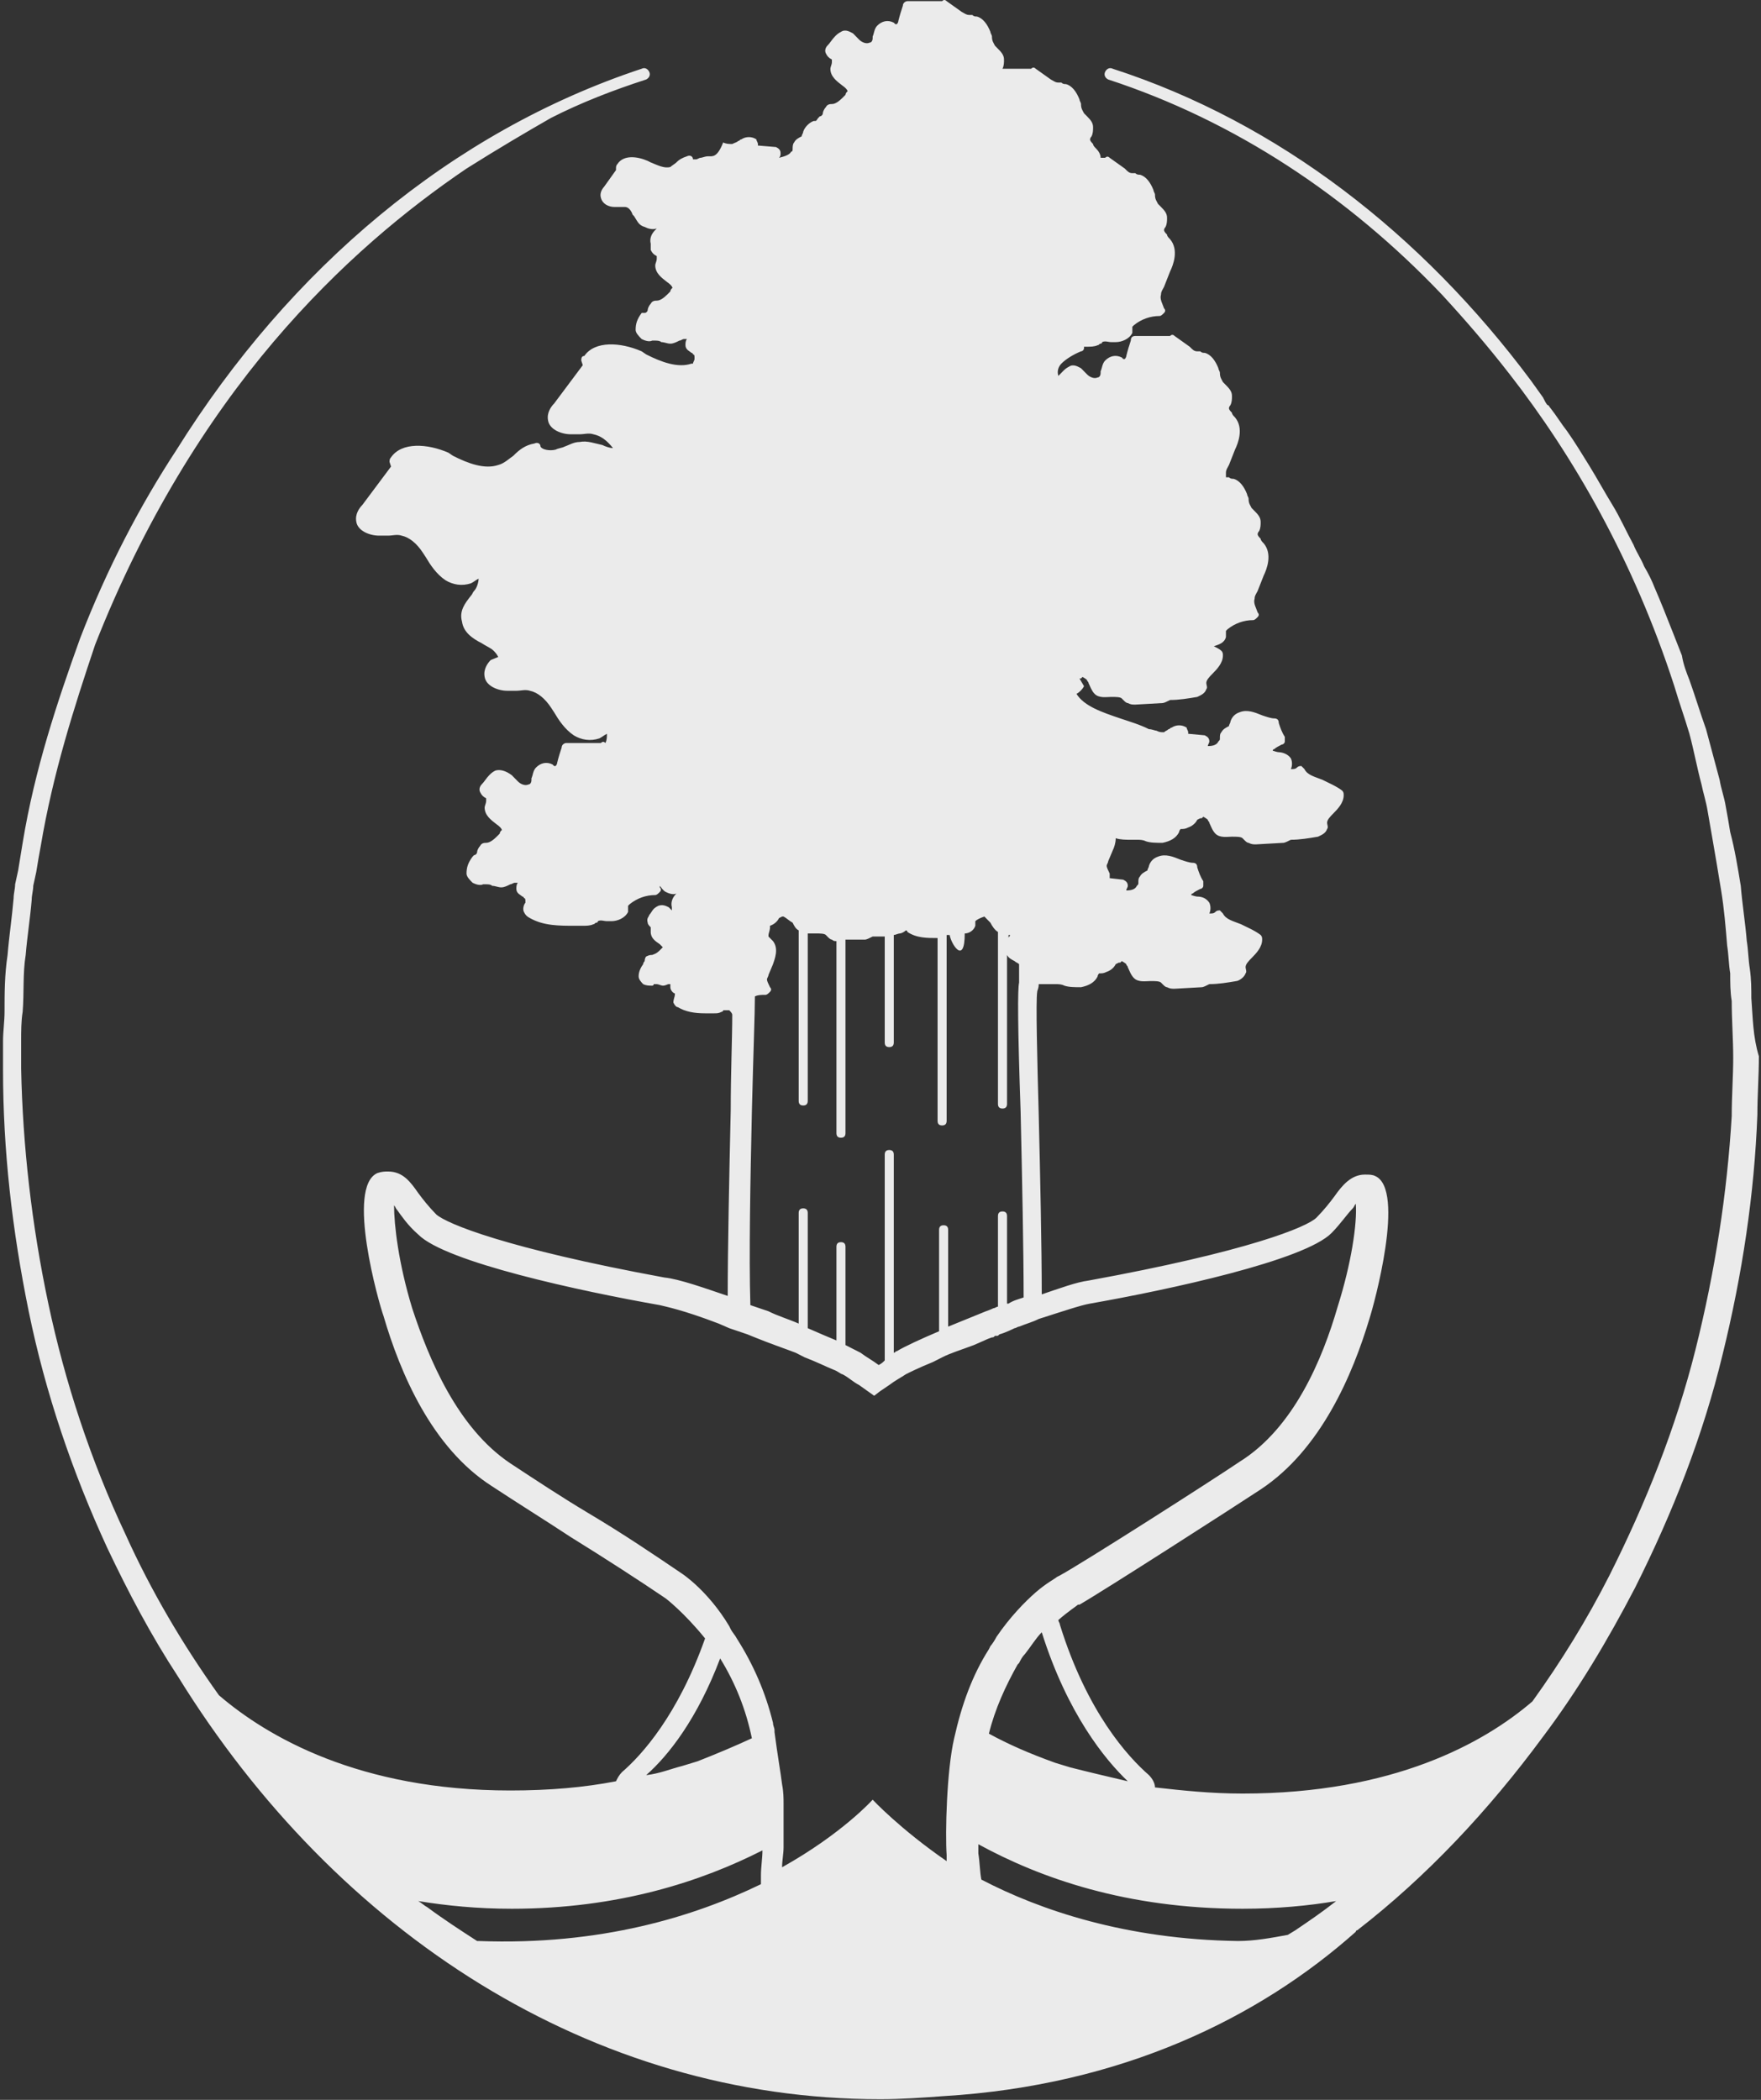 <svg width="104" height="124" viewBox="0 0 104 124" fill="none" xmlns="http://www.w3.org/2000/svg">
<rect x="0" y="0" width="104" height="124" fill="#333333" stroke="none"/>
<path d="M103.429 58.932C103.429 58.387 103.429 57.843 103.34 57.208C103.251 56.664 103.251 56.12 103.161 55.576C103.072 54.487 102.894 53.399 102.805 52.311C102.626 51.222 102.448 50.134 102.181 49.136C102.091 48.592 102.002 48.048 101.913 47.594C101.824 47.05 101.646 46.596 101.557 46.052C101.289 45.055 101.022 44.057 100.754 43.059C100.397 42.062 100.13 41.155 99.773 40.157C99.595 39.703 99.417 39.25 99.328 38.706C99.149 38.252 98.971 37.799 98.793 37.345C98.436 36.438 98.079 35.531 97.723 34.715C97.544 34.261 97.366 33.899 97.098 33.445C96.92 32.992 96.653 32.629 96.474 32.175C96.028 31.359 95.672 30.543 95.226 29.817C94.78 29.092 94.334 28.275 93.889 27.55C93.443 26.824 92.997 26.099 92.551 25.464C92.195 25.01 91.927 24.557 91.57 24.103C91.481 24.012 91.481 23.922 91.392 23.922C91.303 23.831 91.214 23.65 91.125 23.468C90.857 23.105 90.679 22.833 90.411 22.471C83.992 13.854 75.521 7.233 65.713 4.059C65.535 3.968 65.357 4.059 65.268 4.24C65.178 4.422 65.268 4.603 65.446 4.694C72.936 7.143 79.623 11.587 85.151 17.392C86.488 18.843 87.826 20.385 89.163 22.108C92.908 26.915 96.474 33.082 98.882 40.52C99.149 41.427 99.506 42.424 99.773 43.331C100.041 44.329 100.219 45.327 100.487 46.324C100.576 46.778 100.754 47.322 100.843 47.866C100.932 48.41 101.022 48.864 101.111 49.408C101.289 50.406 101.467 51.494 101.646 52.583C101.824 53.671 101.913 54.759 102.002 55.848C102.091 56.392 102.091 56.936 102.181 57.48C102.181 58.025 102.181 58.569 102.27 59.113C102.27 60.201 102.359 61.38 102.359 62.469C102.359 63.557 102.27 64.736 102.27 65.915C102.002 70.45 101.289 75.076 100.13 79.702C98.971 84.327 97.188 88.772 95.048 93.034C93.71 95.665 92.195 98.114 90.5 100.472C87.647 102.921 82.297 105.914 73.381 105.914C71.509 105.914 69.815 105.732 68.21 105.551C68.21 105.279 68.032 105.007 67.853 104.825C66.605 103.737 64.198 101.107 62.593 95.937C62.593 95.846 62.504 95.755 62.504 95.665C63.128 95.12 63.574 94.848 63.663 94.758H63.752C65.178 93.941 72.936 88.953 74.451 87.955C78.018 85.597 79.89 81.153 80.871 77.888C81.138 77.071 83.011 70.269 81.228 69.453C81.049 69.362 80.871 69.362 80.603 69.362C79.801 69.362 79.266 69.997 78.82 70.632C78.553 70.995 78.196 71.448 77.75 71.901C77.215 72.446 73.738 73.897 64.287 75.62C63.574 75.711 62.593 76.074 61.523 76.436C61.523 73.625 61.434 69.543 61.344 65.825C61.255 62.559 61.166 59.113 61.255 58.569C61.255 58.478 61.344 58.387 61.344 58.115C61.523 58.115 61.79 58.115 61.969 58.115C62.058 58.115 62.147 58.115 62.325 58.115C62.504 58.115 62.682 58.115 62.86 58.206C63.128 58.297 63.484 58.297 63.841 58.297C64.287 58.206 64.644 58.025 64.822 57.662C64.822 57.571 64.911 57.48 64.911 57.48C65.089 57.48 65.178 57.48 65.357 57.39C65.624 57.299 65.803 57.118 65.892 56.936L66.07 56.846H66.159L66.248 56.755C66.248 56.755 66.427 56.846 66.516 56.936C66.516 57.027 66.605 57.027 66.605 57.118C66.694 57.299 66.783 57.571 66.962 57.752C67.229 58.025 67.675 57.934 67.942 57.934C68.21 57.934 68.477 57.934 68.567 58.025C68.567 58.025 68.567 58.025 68.656 58.115C68.745 58.206 68.834 58.297 68.923 58.297C69.102 58.387 69.191 58.387 69.369 58.387L70.974 58.297C71.063 58.297 71.241 58.206 71.42 58.115C71.955 58.115 72.49 58.025 73.025 57.934C73.114 57.934 73.471 57.752 73.56 57.48C73.649 57.39 73.56 57.208 73.56 57.118C73.56 56.936 73.738 56.755 73.916 56.573C74.184 56.301 74.54 55.938 74.54 55.485C74.54 55.394 74.54 55.304 74.451 55.213C74.095 54.941 73.649 54.759 73.292 54.578C72.846 54.397 72.401 54.306 72.222 53.943C72.133 53.852 72.133 53.852 72.044 53.762C71.955 53.762 71.866 53.762 71.776 53.852C71.687 53.943 71.598 53.943 71.42 53.943C71.509 53.762 71.509 53.49 71.42 53.308C71.241 53.036 70.974 52.945 70.707 52.945C70.617 52.945 70.35 52.855 70.35 52.855C70.35 52.855 70.35 52.764 70.439 52.764C70.528 52.673 70.707 52.583 70.885 52.492C70.974 52.492 71.063 52.401 71.063 52.311C71.063 52.22 71.063 52.129 71.063 52.038C70.885 51.766 70.796 51.494 70.707 51.222C70.707 51.041 70.617 50.95 70.439 50.95C70.261 50.95 69.993 50.859 69.726 50.769C69.28 50.587 68.834 50.406 68.388 50.587C68.121 50.678 67.942 50.859 67.853 51.132C67.853 51.222 67.764 51.313 67.764 51.404C67.586 51.494 67.407 51.585 67.318 51.766C67.229 51.857 67.229 51.948 67.229 52.129C67.229 52.22 67.229 52.22 67.14 52.311C67.051 52.492 66.873 52.583 66.516 52.583C66.516 52.492 66.605 52.401 66.605 52.311C66.605 52.129 66.516 52.038 66.338 51.948L65.535 51.857C65.535 51.766 65.535 51.676 65.535 51.585C65.446 51.404 65.357 51.222 65.357 51.132C65.357 51.041 65.446 50.95 65.446 50.859L65.713 50.224C65.803 50.043 65.892 49.771 65.892 49.499C66.159 49.59 66.516 49.59 66.783 49.59C66.873 49.59 66.962 49.59 67.14 49.59C67.318 49.59 67.497 49.59 67.675 49.68C67.942 49.771 68.299 49.771 68.656 49.771C69.102 49.68 69.458 49.499 69.636 49.136C69.636 49.045 69.726 48.955 69.726 48.955C69.904 48.955 69.993 48.955 70.171 48.864C70.439 48.773 70.617 48.592 70.707 48.41L70.885 48.32H70.974L71.063 48.229C71.063 48.229 71.241 48.32 71.331 48.41C71.331 48.501 71.42 48.501 71.42 48.592C71.509 48.773 71.598 49.045 71.776 49.227C72.044 49.499 72.49 49.408 72.757 49.408C73.025 49.408 73.292 49.408 73.381 49.499C73.381 49.499 73.381 49.499 73.471 49.59C73.56 49.68 73.649 49.771 73.738 49.771C73.916 49.862 74.005 49.862 74.184 49.862L75.789 49.771C75.878 49.771 76.056 49.68 76.234 49.59C76.769 49.59 77.305 49.499 77.839 49.408C78.018 49.318 78.285 49.227 78.374 48.955C78.464 48.864 78.374 48.683 78.374 48.592C78.374 48.41 78.553 48.229 78.731 48.048C78.999 47.776 79.355 47.413 79.355 46.959C79.355 46.869 79.355 46.778 79.266 46.687C78.909 46.415 78.464 46.234 78.107 46.052C77.661 45.871 77.215 45.78 77.037 45.417C76.948 45.327 76.948 45.327 76.859 45.236C76.769 45.236 76.68 45.236 76.591 45.327C76.502 45.417 76.413 45.417 76.234 45.417C76.324 45.236 76.324 44.964 76.234 44.783C76.056 44.511 75.7 44.42 75.521 44.42C75.432 44.42 75.165 44.329 75.165 44.329C75.165 44.329 75.165 44.238 75.254 44.238C75.343 44.148 75.521 44.057 75.7 43.966C75.789 43.966 75.878 43.876 75.878 43.785C75.878 43.694 75.878 43.603 75.878 43.513C75.7 43.241 75.61 42.969 75.521 42.697C75.521 42.515 75.432 42.424 75.254 42.424C75.075 42.424 74.808 42.334 74.54 42.243C74.095 42.062 73.649 41.88 73.203 42.062C72.936 42.152 72.757 42.334 72.668 42.606C72.668 42.697 72.579 42.787 72.579 42.878C72.4 42.969 72.222 43.059 72.133 43.241C72.044 43.331 72.044 43.422 72.044 43.603C72.044 43.694 72.044 43.694 71.955 43.785C71.866 43.966 71.687 44.057 71.331 44.057C71.331 43.966 71.42 43.876 71.42 43.785C71.42 43.603 71.331 43.513 71.152 43.422L70.171 43.331V43.241C70.171 43.15 70.082 43.059 70.082 42.969C69.815 42.787 69.458 42.787 69.191 42.969C69.102 42.969 69.102 43.059 69.012 43.059C68.923 43.15 68.834 43.15 68.745 43.241C68.567 43.241 68.477 43.241 68.299 43.15C68.21 43.15 68.032 43.059 67.853 43.059C67.318 42.787 66.694 42.606 66.159 42.424C65.089 42.062 64.019 41.699 63.574 40.973C63.752 40.883 63.93 40.701 64.019 40.52L63.752 40.066H63.841L63.93 39.975C63.93 39.975 64.109 40.066 64.198 40.157C64.198 40.248 64.287 40.248 64.287 40.338C64.376 40.52 64.465 40.792 64.644 40.973C64.911 41.245 65.357 41.155 65.624 41.155C65.892 41.155 66.159 41.155 66.248 41.245C66.248 41.245 66.248 41.245 66.338 41.336C66.427 41.427 66.516 41.517 66.605 41.517C66.783 41.608 66.873 41.608 67.051 41.608L68.656 41.517C68.745 41.517 68.923 41.427 69.102 41.336C69.636 41.336 70.171 41.245 70.707 41.155C70.885 41.064 71.152 40.973 71.241 40.701C71.331 40.61 71.241 40.429 71.241 40.338C71.241 40.157 71.42 39.975 71.598 39.794C71.866 39.522 72.222 39.159 72.222 38.706C72.222 38.615 72.222 38.524 72.133 38.434C72.044 38.343 71.866 38.252 71.687 38.161C71.955 38.071 72.311 37.98 72.401 37.617C72.401 37.527 72.401 37.436 72.401 37.345V37.255C72.401 37.255 72.401 37.255 72.49 37.164C72.936 36.801 73.471 36.62 74.005 36.62C74.095 36.62 74.184 36.529 74.273 36.438C74.362 36.348 74.362 36.257 74.273 36.166C74.184 35.894 74.005 35.622 74.095 35.35C74.095 35.169 74.184 35.078 74.273 34.896L74.63 33.989C74.808 33.627 75.165 32.72 74.63 32.085C74.54 31.994 74.451 31.903 74.451 31.813C74.362 31.722 74.273 31.631 74.273 31.541C74.273 31.541 74.273 31.45 74.362 31.359C74.451 31.178 74.451 30.996 74.451 30.815C74.451 30.543 74.273 30.361 74.095 30.18C74.005 30.089 74.005 30.089 73.916 29.999C73.827 29.817 73.738 29.727 73.738 29.454C73.738 29.364 73.649 29.273 73.649 29.182C73.471 28.729 73.203 28.366 72.846 28.275C72.757 28.275 72.668 28.275 72.579 28.185C72.49 28.185 72.49 28.185 72.401 28.185C72.401 28.094 72.401 28.003 72.401 27.913C72.401 27.731 72.49 27.64 72.579 27.459L72.936 26.552C73.114 26.189 73.471 25.282 72.936 24.647C72.846 24.557 72.757 24.466 72.757 24.375C72.668 24.285 72.579 24.194 72.579 24.103C72.579 24.103 72.579 24.012 72.668 23.922C72.757 23.74 72.757 23.559 72.757 23.378C72.757 23.105 72.579 22.924 72.401 22.743C72.311 22.652 72.311 22.652 72.222 22.561C72.133 22.38 72.044 22.289 72.044 22.017C72.044 21.926 71.955 21.836 71.955 21.745C71.776 21.292 71.509 20.929 71.152 20.838C71.063 20.838 70.974 20.838 70.885 20.747C70.796 20.747 70.796 20.747 70.707 20.747C70.528 20.747 70.439 20.657 70.261 20.475L69.369 19.84C69.28 19.75 69.191 19.75 69.102 19.84H67.051C66.873 19.84 66.783 19.931 66.783 20.113C66.694 20.385 66.605 20.657 66.516 21.02C66.516 21.11 66.427 21.201 66.427 21.201H66.338L66.248 21.11C65.892 20.929 65.535 21.02 65.268 21.292C65.089 21.473 65.089 21.745 65 21.926V22.017C65 22.198 64.911 22.289 64.822 22.289C64.644 22.38 64.376 22.289 64.198 22.108L64.109 22.017C64.019 21.926 63.93 21.836 63.841 21.745C63.663 21.654 63.395 21.473 63.128 21.654C62.949 21.745 62.86 21.836 62.771 21.926C62.682 22.017 62.593 22.108 62.504 22.198C62.414 21.926 62.504 21.654 62.682 21.473C62.949 21.201 63.395 20.929 63.841 20.747C63.93 20.747 64.019 20.657 64.019 20.566V20.475H64.198C64.376 20.475 64.644 20.475 64.822 20.385C64.911 20.385 64.911 20.294 65 20.294C65 20.294 65.089 20.294 65.089 20.203C65.268 20.113 65.446 20.203 65.624 20.203C65.713 20.203 65.803 20.203 65.892 20.203C66.248 20.203 66.694 20.022 66.873 19.659C66.873 19.568 66.873 19.478 66.873 19.387V19.296C66.873 19.296 66.873 19.296 66.962 19.206C67.407 18.843 67.942 18.661 68.477 18.661C68.567 18.661 68.656 18.571 68.745 18.48C68.834 18.389 68.834 18.299 68.745 18.208C68.656 17.936 68.477 17.664 68.567 17.392C68.567 17.21 68.656 17.119 68.745 16.938L69.102 16.031C69.28 15.668 69.636 14.761 69.102 14.126C69.012 14.036 68.923 13.945 68.923 13.854C68.834 13.764 68.745 13.673 68.745 13.582C68.745 13.582 68.745 13.492 68.834 13.401C68.923 13.219 68.923 13.038 68.923 12.857C68.923 12.585 68.745 12.403 68.567 12.222C68.477 12.131 68.477 12.131 68.388 12.04C68.299 11.859 68.21 11.768 68.21 11.496C68.21 11.405 68.121 11.315 68.121 11.224C67.942 10.771 67.675 10.408 67.318 10.317C67.229 10.317 67.14 10.317 67.051 10.226C66.962 10.226 66.962 10.226 66.873 10.226C66.694 10.226 66.605 10.136 66.427 9.954L65.535 9.319C65.446 9.229 65.357 9.229 65.268 9.319H65C65 9.138 64.911 8.957 64.733 8.775C64.644 8.684 64.554 8.594 64.554 8.503C64.465 8.412 64.376 8.322 64.376 8.231C64.376 8.231 64.376 8.14 64.465 8.05C64.554 7.868 64.554 7.687 64.554 7.505C64.554 7.233 64.376 7.052 64.198 6.87C64.109 6.78 64.109 6.78 64.019 6.689C63.93 6.508 63.841 6.417 63.841 6.145C63.841 6.054 63.752 5.963 63.752 5.873C63.574 5.419 63.306 5.056 62.949 4.966C62.86 4.966 62.771 4.966 62.682 4.875C62.593 4.875 62.593 4.875 62.504 4.875C62.325 4.875 62.236 4.784 62.058 4.694L61.166 4.059C61.077 3.968 60.988 3.968 60.899 4.059H59.205C59.294 3.877 59.294 3.696 59.294 3.515C59.294 3.242 59.115 3.061 58.937 2.88C58.848 2.789 58.848 2.789 58.759 2.698C58.67 2.517 58.581 2.426 58.581 2.154C58.581 2.063 58.491 1.973 58.491 1.882C58.313 1.429 58.045 1.066 57.689 0.975C57.6 0.975 57.511 0.975 57.421 0.884C57.332 0.884 57.332 0.884 57.243 0.884C57.065 0.884 56.975 0.794 56.797 0.703L55.906 0.068C55.816 -0.023 55.727 -0.023 55.638 0.068H53.587C53.498 0.068 53.32 0.159 53.32 0.34C53.231 0.612 53.142 0.884 53.052 1.247C53.052 1.338 52.963 1.429 52.963 1.429H52.874L52.785 1.338C52.428 1.156 52.072 1.247 51.804 1.519C51.626 1.701 51.626 1.973 51.537 2.154V2.245C51.537 2.426 51.447 2.517 51.358 2.517C51.18 2.608 50.913 2.517 50.734 2.336L50.645 2.245C50.556 2.154 50.467 2.063 50.378 1.973C50.199 1.882 49.932 1.701 49.664 1.882C49.486 1.973 49.397 2.063 49.308 2.154C49.129 2.336 49.04 2.517 48.862 2.698C48.773 2.789 48.684 2.97 48.773 3.152C48.862 3.333 48.951 3.424 49.129 3.515C49.129 3.515 49.129 3.605 49.129 3.696C49.129 3.787 49.04 3.968 49.04 4.059C49.04 4.512 49.397 4.784 49.753 5.056C50.021 5.238 50.11 5.419 50.021 5.419C50.021 5.419 49.932 5.51 49.932 5.601C49.664 5.873 49.397 6.145 49.129 6.145C49.04 6.145 48.862 6.145 48.773 6.326C48.684 6.417 48.594 6.598 48.594 6.689C48.594 6.78 48.505 6.87 48.416 6.87L48.327 6.961C48.238 7.052 48.238 7.143 48.148 7.143H48.059C47.792 7.233 47.524 7.505 47.435 7.777C47.435 7.868 47.346 7.959 47.346 8.05C47.168 8.14 46.989 8.231 46.9 8.412C46.811 8.503 46.811 8.684 46.811 8.775C46.811 8.866 46.811 8.957 46.722 8.957C46.633 9.138 46.365 9.229 46.009 9.319C46.098 9.229 46.098 9.138 46.098 9.047C46.098 8.866 46.009 8.775 45.83 8.684L44.76 8.594V8.503C44.76 8.412 44.671 8.322 44.671 8.231C44.404 8.05 44.047 8.05 43.78 8.231C43.69 8.231 43.69 8.322 43.601 8.322C43.512 8.412 43.423 8.412 43.245 8.503C43.066 8.503 42.888 8.503 42.71 8.412C42.353 9.319 42.086 9.229 41.818 9.229C41.64 9.229 41.461 9.319 41.372 9.319C41.283 9.319 41.194 9.41 41.105 9.41H41.016C40.926 9.41 40.926 9.41 40.926 9.41C40.926 9.229 40.748 9.138 40.57 9.229C40.302 9.319 40.124 9.41 39.946 9.591C39.856 9.682 39.678 9.773 39.589 9.864C39.232 9.954 38.876 9.773 38.43 9.591L38.252 9.501C37.627 9.229 36.825 9.138 36.468 9.682C36.379 9.773 36.379 9.864 36.379 9.954V10.045L35.666 11.043C35.577 11.133 35.398 11.405 35.487 11.678C35.577 12.04 35.933 12.222 36.29 12.222C36.379 12.222 36.468 12.222 36.557 12.222C36.647 12.222 36.825 12.222 36.914 12.222C37.092 12.222 37.271 12.403 37.36 12.675L37.449 12.766C37.627 13.038 37.717 13.31 38.073 13.401C38.252 13.492 38.519 13.582 38.786 13.492L38.697 13.582C38.519 13.764 38.341 14.036 38.43 14.398V14.489C38.43 14.58 38.43 14.671 38.43 14.761C38.519 14.943 38.608 15.033 38.786 15.124C38.786 15.124 38.786 15.215 38.786 15.305C38.786 15.396 38.697 15.578 38.697 15.668C38.697 16.122 39.054 16.394 39.411 16.666C39.678 16.847 39.767 17.029 39.678 17.029C39.678 17.029 39.589 17.119 39.589 17.21C39.322 17.482 39.054 17.754 38.786 17.754C38.697 17.754 38.519 17.754 38.43 17.936C38.341 18.026 38.252 18.208 38.252 18.299C38.252 18.389 38.162 18.48 38.073 18.48H37.895C37.627 18.843 37.538 19.115 37.538 19.478C37.538 19.659 37.717 19.84 37.895 20.022C38.073 20.113 38.341 20.203 38.519 20.113H38.608H38.697C38.786 20.113 38.965 20.113 39.054 20.203C39.232 20.203 39.411 20.294 39.589 20.294C39.767 20.294 39.946 20.203 40.124 20.113C40.213 20.113 40.302 20.022 40.391 20.022C40.481 20.022 40.481 20.022 40.57 20.022C40.481 20.113 40.481 20.294 40.481 20.385C40.481 20.657 40.748 20.747 40.837 20.838C40.837 20.838 40.926 20.838 40.926 20.929C41.016 20.929 41.016 21.02 41.016 21.11V21.201C41.016 21.292 40.926 21.382 40.926 21.473H40.837C40.035 21.745 39.054 21.382 38.162 20.929L37.895 20.747C36.647 20.203 35.131 20.113 34.507 21.02C34.328 21.02 34.328 21.201 34.328 21.292L34.418 21.564L32.724 23.831C32.545 24.012 32.278 24.375 32.367 24.829C32.456 25.373 33.169 25.645 33.704 25.645C33.883 25.645 34.061 25.645 34.239 25.645C34.507 25.645 34.774 25.554 35.042 25.645C35.487 25.736 35.844 26.008 36.201 26.461C36.023 26.461 35.755 26.371 35.577 26.28C35.131 26.189 34.685 26.008 34.239 26.099C33.883 26.099 33.615 26.28 33.348 26.371C33.169 26.461 32.991 26.461 32.813 26.552C32.456 26.643 32.01 26.552 31.921 26.371C31.921 26.189 31.743 26.099 31.564 26.189C31.029 26.28 30.673 26.552 30.316 26.915C30.049 27.096 29.781 27.368 29.424 27.459C28.622 27.731 27.641 27.368 26.75 26.915L26.482 26.733C25.234 26.189 23.718 26.099 23.094 27.006C23.005 27.096 23.005 27.187 23.005 27.278L23.094 27.55L21.4 29.817C21.222 29.999 20.954 30.361 21.043 30.815C21.132 31.359 21.846 31.631 22.381 31.631C22.559 31.631 22.737 31.631 22.916 31.631C23.183 31.631 23.451 31.541 23.718 31.631C24.164 31.722 24.61 32.085 24.966 32.629L25.145 32.901C25.412 33.355 25.769 33.899 26.304 34.261C26.75 34.534 27.285 34.624 27.82 34.443C27.998 34.352 28.087 34.261 28.265 34.171C28.265 34.352 28.176 34.715 27.998 34.896C27.909 34.987 27.909 35.078 27.82 35.169C27.463 35.622 27.106 36.075 27.285 36.71C27.374 37.345 27.909 37.708 28.444 37.98C28.711 38.161 28.979 38.252 29.157 38.434C29.246 38.524 29.335 38.615 29.424 38.796L28.979 38.978C28.8 39.159 28.533 39.522 28.622 39.975C28.711 40.52 29.424 40.792 29.959 40.792C30.138 40.792 30.316 40.792 30.494 40.792C30.762 40.792 31.029 40.701 31.297 40.792C31.743 40.883 32.188 41.245 32.545 41.789L32.724 42.062C32.991 42.515 33.348 43.059 33.883 43.422C34.328 43.694 34.863 43.785 35.398 43.603C35.577 43.513 35.666 43.422 35.844 43.331C35.844 43.513 35.844 43.694 35.755 43.876C35.666 43.785 35.577 43.785 35.487 43.876H33.437C33.348 43.876 33.169 43.966 33.169 44.148C33.08 44.42 32.991 44.692 32.902 45.055C32.902 45.145 32.813 45.236 32.813 45.236H32.724L32.634 45.145C32.278 44.964 31.921 45.055 31.654 45.327C31.475 45.508 31.475 45.78 31.386 45.962V46.052C31.386 46.234 31.297 46.324 31.208 46.324C31.029 46.415 30.762 46.324 30.584 46.143L30.494 46.052C30.405 45.962 30.316 45.871 30.227 45.78C29.87 45.508 29.514 45.417 29.246 45.508C29.068 45.599 28.979 45.69 28.89 45.78C28.711 45.962 28.622 46.143 28.444 46.324C28.355 46.415 28.265 46.596 28.355 46.778C28.444 46.959 28.533 47.05 28.711 47.141C28.711 47.141 28.711 47.231 28.711 47.322C28.711 47.413 28.622 47.594 28.622 47.685C28.622 48.138 28.979 48.41 29.335 48.683C29.603 48.864 29.692 49.045 29.603 49.045C29.603 49.045 29.514 49.136 29.514 49.227C29.246 49.499 28.979 49.771 28.711 49.771C28.622 49.771 28.444 49.771 28.355 49.952C28.265 50.043 28.176 50.224 28.176 50.315C28.176 50.406 28.087 50.497 27.998 50.497L27.909 50.587C27.641 50.95 27.552 51.222 27.552 51.585C27.552 51.766 27.73 51.948 27.909 52.129C28.087 52.22 28.355 52.311 28.533 52.22H28.622C28.622 52.22 28.622 52.22 28.711 52.22C28.8 52.22 28.979 52.22 29.068 52.311C29.246 52.311 29.424 52.401 29.603 52.401C29.781 52.401 29.959 52.311 30.138 52.22C30.227 52.22 30.316 52.129 30.405 52.129C30.494 52.129 30.494 52.129 30.584 52.129C30.494 52.22 30.494 52.401 30.494 52.492C30.494 52.764 30.762 52.855 30.851 52.945C30.851 52.945 30.94 52.946 30.94 53.036C31.029 53.036 31.029 53.127 31.029 53.218V53.308C30.94 53.399 30.851 53.671 30.94 53.852C31.029 54.034 31.119 54.124 31.297 54.215C32.099 54.669 32.991 54.669 33.972 54.669H34.418C34.596 54.669 34.863 54.669 35.042 54.578C35.131 54.578 35.131 54.487 35.22 54.487C35.22 54.487 35.309 54.487 35.309 54.397C35.487 54.306 35.666 54.397 35.844 54.397C35.933 54.397 36.023 54.397 36.112 54.397C36.468 54.397 36.914 54.215 37.092 53.852C37.092 53.762 37.092 53.671 37.092 53.58V53.49C37.092 53.49 37.092 53.49 37.182 53.399C37.627 53.036 38.162 52.855 38.697 52.855C38.786 52.855 38.876 52.764 38.965 52.673C39.054 52.583 39.054 52.492 38.965 52.401C38.965 52.401 38.965 52.401 38.965 52.311C39.054 52.401 39.143 52.583 39.322 52.673C39.5 52.764 39.767 52.855 39.946 52.764C39.767 52.945 39.589 53.218 39.678 53.58C39.678 53.671 39.678 53.671 39.678 53.762C39.589 53.671 39.589 53.671 39.5 53.58C39.322 53.49 39.143 53.399 38.876 53.49C38.697 53.58 38.608 53.671 38.608 53.671C38.519 53.762 38.43 53.943 38.341 54.034C38.341 54.124 38.162 54.215 38.252 54.487C38.252 54.578 38.341 54.669 38.43 54.759C38.43 54.85 38.43 54.941 38.43 55.032C38.43 55.394 38.697 55.576 38.965 55.757C39.054 55.848 39.143 55.938 39.143 55.938L39.054 56.029C38.876 56.211 38.786 56.301 38.519 56.392C38.43 56.392 38.341 56.392 38.162 56.483C38.073 56.573 38.073 56.755 38.073 56.755C38.073 56.755 37.984 56.846 37.984 56.936C37.717 57.299 37.717 57.571 37.717 57.662C37.717 57.843 37.895 58.025 37.984 58.115C38.162 58.206 38.341 58.206 38.519 58.206C38.519 58.206 38.608 58.206 38.608 58.115C38.608 58.115 38.697 58.115 38.786 58.115C38.876 58.115 39.054 58.206 39.143 58.206C39.322 58.206 39.411 58.115 39.5 58.115C39.5 58.115 39.5 58.115 39.589 58.115C39.589 58.206 39.589 58.206 39.589 58.297C39.589 58.478 39.767 58.66 39.856 58.66V58.75C39.856 58.841 39.767 59.022 39.767 59.204C39.856 59.385 39.946 59.476 40.035 59.476C40.481 59.748 41.016 59.839 41.64 59.839C41.729 59.839 41.818 59.839 41.907 59.839H42.175C42.353 59.839 42.442 59.839 42.62 59.748C42.62 59.748 42.71 59.748 42.71 59.657H42.799C42.888 59.657 42.977 59.657 43.066 59.657C43.155 59.748 43.245 59.839 43.245 59.929C43.245 61.29 43.155 63.376 43.155 65.553C43.066 69.453 42.977 73.716 42.977 76.527C41.64 76.074 40.124 75.529 39.232 75.439C29.87 73.716 26.393 72.264 25.769 71.72C25.323 71.267 24.966 70.813 24.699 70.45C24.253 69.815 23.807 69.18 22.916 69.18C22.737 69.18 22.559 69.18 22.291 69.271C20.419 70.088 22.381 76.981 22.648 77.706C23.629 81.062 25.501 85.506 29.068 87.774C30.584 88.772 32.188 89.769 33.704 90.767C35.755 92.037 37.717 93.306 39.322 94.395C39.322 94.395 40.391 95.211 41.64 96.753C40.035 101.288 37.895 103.646 36.736 104.644C36.557 104.825 36.468 105.007 36.379 105.188C34.507 105.551 32.456 105.732 30.138 105.732C21.222 105.732 15.783 102.558 12.93 100.109C10.79 97.116 8.917 93.941 7.402 90.585C5.351 86.232 3.835 81.606 2.854 76.981C1.873 72.355 1.338 67.639 1.249 63.104V62.65V62.469V62.287V61.471C1.249 60.927 1.249 60.292 1.338 59.748C1.428 58.66 1.338 57.48 1.517 56.392C1.606 55.304 1.784 54.215 1.873 53.127C1.873 52.855 1.963 52.583 1.963 52.311L2.141 51.494C2.23 50.95 2.319 50.406 2.408 49.952C3.122 45.69 4.37 41.789 5.618 38.071C8.471 30.815 12.216 24.829 16.139 20.203C20.062 15.578 24.075 12.312 27.552 9.954C29.424 8.775 31.119 7.777 32.545 6.961C34.328 6.054 36.201 5.329 38.162 4.694C38.341 4.603 38.43 4.422 38.341 4.24C38.252 4.059 38.073 3.968 37.895 4.059C26.66 7.777 17.12 15.85 10.433 26.552C8.293 29.817 6.332 33.536 4.727 37.708C3.389 41.427 2.052 45.417 1.338 49.771C1.249 50.315 1.16 50.859 1.071 51.404L0.893 52.22C0.893 52.492 0.804 52.764 0.804 53.036C0.714 54.124 0.536 55.304 0.447 56.392C0.269 57.571 0.269 58.66 0.269 59.748C0.269 60.292 0.179 60.927 0.179 61.471V62.287V62.469V62.741V63.194C0.179 67.911 0.714 72.627 1.695 77.434C2.676 82.241 4.281 86.957 6.332 91.402C7.58 94.032 8.917 96.572 10.522 99.02C19.884 114.167 34.953 123.963 51.983 123.963C53.231 123.963 54.479 123.872 55.727 123.781C66.248 123.146 74.362 119.156 80.069 114.076C80.069 114.076 80.069 113.986 80.158 113.986C84.259 110.811 87.915 106.911 91.125 102.558C93.175 99.837 94.959 96.844 96.563 93.76C98.793 89.316 100.576 84.781 101.735 79.974C102.894 75.257 103.607 70.541 103.786 65.825C103.786 64.646 103.875 63.557 103.875 62.378C103.518 61.199 103.518 60.111 103.429 58.932ZM73.381 112.716C75.432 112.716 77.305 112.535 78.909 112.263C78.107 112.897 77.305 113.442 76.502 113.986L76.056 114.258C75.075 114.439 74.095 114.621 73.114 114.621C66.516 114.53 61.434 112.807 57.956 110.993C57.867 110.539 57.867 109.995 57.778 109.451C57.778 109.269 57.778 109.179 57.778 108.907C61.434 110.902 66.516 112.716 73.381 112.716ZM66.605 105.188C65.446 104.916 64.287 104.644 63.217 104.372L62.325 104.1C60.809 103.555 59.561 103.011 58.402 102.376C58.759 100.925 59.383 99.565 60.096 98.295L60.185 98.204C60.275 98.023 60.364 97.841 60.542 97.66C60.899 97.207 61.166 96.753 61.523 96.39C63.039 101.197 65.268 103.918 66.605 105.188ZM59.472 55.213C59.561 55.213 59.561 55.213 59.65 55.213C59.65 55.304 59.561 55.304 59.561 55.394V55.213H59.472ZM44.404 65.643C44.493 62.015 44.582 59.839 44.582 58.841C44.76 58.75 44.939 58.75 45.206 58.75C45.295 58.75 45.385 58.66 45.474 58.569C45.563 58.478 45.563 58.387 45.474 58.297C45.385 58.115 45.295 57.934 45.295 57.843C45.295 57.752 45.385 57.662 45.385 57.571L45.652 56.936C45.741 56.664 46.009 56.029 45.652 55.576C45.563 55.485 45.563 55.485 45.474 55.394L45.385 55.304V55.213C45.385 55.122 45.474 54.941 45.474 54.759V54.669C45.741 54.578 45.919 54.397 46.009 54.215L46.187 54.124H46.276C46.454 54.215 46.633 54.397 46.811 54.487C46.9 54.669 46.989 54.85 47.168 54.941V65.008C47.168 65.19 47.257 65.281 47.435 65.281C47.614 65.281 47.703 65.19 47.703 65.008V55.122C47.881 55.122 47.97 55.122 48.148 55.122C48.416 55.122 48.684 55.122 48.773 55.213C48.773 55.213 48.773 55.213 48.862 55.304C48.951 55.394 49.04 55.485 49.129 55.485C49.218 55.576 49.308 55.576 49.397 55.576V66.913C49.397 67.094 49.486 67.185 49.664 67.185C49.843 67.185 49.932 67.094 49.932 66.913V55.485H51.091C51.18 55.485 51.358 55.394 51.537 55.304C51.804 55.304 51.983 55.304 52.25 55.304V61.562C52.25 61.743 52.339 61.834 52.517 61.834C52.696 61.834 52.785 61.743 52.785 61.562V55.213C52.874 55.213 53.052 55.122 53.142 55.122C53.231 55.122 53.409 55.032 53.498 54.941C53.498 54.941 53.587 54.941 53.587 55.032C54.122 55.394 54.746 55.394 55.371 55.394V66.188C55.371 66.369 55.46 66.46 55.638 66.46C55.816 66.46 55.906 66.369 55.906 66.188V55.213C55.995 55.213 55.995 55.213 56.084 55.213C56.173 55.757 56.975 57.027 56.975 55.122C57.243 55.122 57.511 54.941 57.6 54.669C57.6 54.578 57.6 54.487 57.6 54.397C57.689 54.306 57.867 54.215 58.135 54.124C58.224 54.215 58.313 54.306 58.402 54.397L58.491 54.487C58.58 54.669 58.759 54.941 58.937 55.032V65.19C58.937 65.371 59.026 65.462 59.205 65.462C59.383 65.462 59.472 65.371 59.472 65.19V56.392C59.561 56.573 59.74 56.664 59.918 56.755C60.007 56.846 60.096 56.846 60.185 56.936C60.185 57.48 60.185 57.843 60.185 58.025C60.096 58.387 60.096 60.474 60.275 65.643C60.364 69.543 60.453 73.897 60.453 76.618C60.185 76.709 59.829 76.799 59.561 76.981H59.472V71.811C59.472 71.629 59.383 71.539 59.205 71.539C59.026 71.539 58.937 71.629 58.937 71.811V77.162C58.848 77.162 58.759 77.253 58.67 77.253C58.491 77.343 58.224 77.434 58.224 77.434L57.332 77.797C56.886 77.978 56.441 78.16 55.995 78.341V72.627C55.995 72.446 55.906 72.355 55.727 72.355C55.549 72.355 55.46 72.446 55.46 72.627V78.613C54.39 79.067 53.409 79.52 52.963 79.792C52.874 79.792 52.874 79.883 52.785 79.883V68.183C52.785 68.001 52.696 67.911 52.517 67.911C52.339 67.911 52.25 68.001 52.25 68.183V80.337C52.161 80.427 52.072 80.518 51.893 80.609C51.537 80.337 51.18 80.155 50.823 79.883C50.645 79.792 50.288 79.611 49.932 79.43V73.625C49.932 73.443 49.843 73.353 49.664 73.353C49.486 73.353 49.397 73.443 49.397 73.625V79.157C48.951 78.976 48.327 78.704 47.703 78.432V71.629C47.703 71.448 47.614 71.357 47.435 71.357C47.257 71.357 47.168 71.448 47.168 71.629V78.16C46.544 77.888 45.919 77.706 45.385 77.434L44.315 77.071C44.225 74.169 44.315 69.634 44.404 65.643ZM40.302 92.944C38.697 91.855 36.825 90.585 34.685 89.316C33.169 88.409 31.654 87.411 30.138 86.413C27.017 84.327 25.323 80.246 24.342 77.253C23.54 74.623 23.272 72.355 23.272 71.176C23.361 71.267 23.361 71.357 23.451 71.448C23.718 71.811 24.075 72.355 24.699 72.899C26.304 74.532 34.328 76.255 38.965 77.071C39.322 77.162 40.302 77.343 42.442 78.16L43.066 78.432L44.136 78.795L44.582 78.976C45.474 79.339 46.276 79.611 46.989 79.883C47.168 79.974 47.346 80.064 47.524 80.155C48.238 80.427 48.773 80.699 49.218 80.881C49.486 80.971 49.664 81.153 49.753 81.153C50.11 81.334 50.378 81.606 50.734 81.788L51.626 82.423L51.983 82.15L52.517 81.788C52.874 81.516 53.231 81.334 53.498 81.153C53.676 81.062 54.212 80.79 55.103 80.427C55.282 80.337 55.46 80.246 55.638 80.155C56.173 79.883 56.797 79.702 57.511 79.43L58.135 79.157C58.135 79.157 58.313 79.067 58.581 78.976C58.67 78.976 58.67 78.976 58.759 78.885C58.759 78.885 58.759 78.885 58.848 78.885C58.937 78.885 58.937 78.885 59.026 78.795C59.383 78.704 59.918 78.432 59.918 78.432C60.007 78.432 60.096 78.341 60.185 78.341C60.631 78.16 60.988 78.069 61.344 77.888C62.771 77.434 63.841 77.071 64.376 76.981C69.012 76.164 77.037 74.441 78.642 72.808C79.177 72.264 79.534 71.72 79.89 71.357C79.979 71.267 79.979 71.176 80.069 71.085C80.158 72.264 79.801 74.623 78.999 77.162C78.107 80.246 76.413 84.327 73.203 86.323C71.598 87.411 63.93 92.309 62.593 93.034L62.414 93.125C62.325 93.216 61.79 93.488 61.166 94.032C60.542 94.576 59.65 95.483 58.848 96.662C58.759 96.844 58.58 97.116 58.491 97.207L58.402 97.388C57.421 98.93 56.797 100.653 56.351 102.648C55.906 104.553 55.816 108.272 55.906 109.542C55.906 109.723 55.906 109.814 55.906 109.904C53.142 108 51.537 106.276 51.537 106.276C51.537 106.276 49.753 108.272 46.187 110.267C46.187 109.904 46.276 109.451 46.276 109.088V108.997C46.276 108.544 46.276 108.09 46.276 107.728C46.276 107.365 46.276 107.002 46.276 106.548C46.276 106.186 46.276 105.823 46.187 105.369C46.098 104.644 45.919 103.646 45.741 102.286V102.195C45.741 102.014 45.652 101.923 45.652 101.741C45.206 99.927 44.493 98.295 43.512 96.753C43.423 96.572 43.245 96.39 43.155 96.209L43.066 96.027C41.818 93.941 40.302 92.944 40.302 92.944ZM42.531 97.932C43.423 99.383 44.047 100.925 44.404 102.648C43.423 103.102 42.353 103.555 41.194 104.009L40.302 104.281C39.589 104.462 38.965 104.734 38.162 104.825C39.5 103.646 41.194 101.469 42.531 97.932ZM30.227 112.716C36.557 112.716 41.461 111.083 45.028 109.269C45.028 109.723 44.939 110.267 44.939 110.721C44.939 110.721 44.939 111.174 44.939 111.265C41.016 113.169 35.487 114.893 28.265 114.621H28.176C27.195 113.986 26.215 113.351 25.234 112.625C25.056 112.535 24.877 112.353 24.699 112.263C26.393 112.535 28.176 112.716 30.227 112.716Z" fill="#EBEBEB"/>
</svg>
